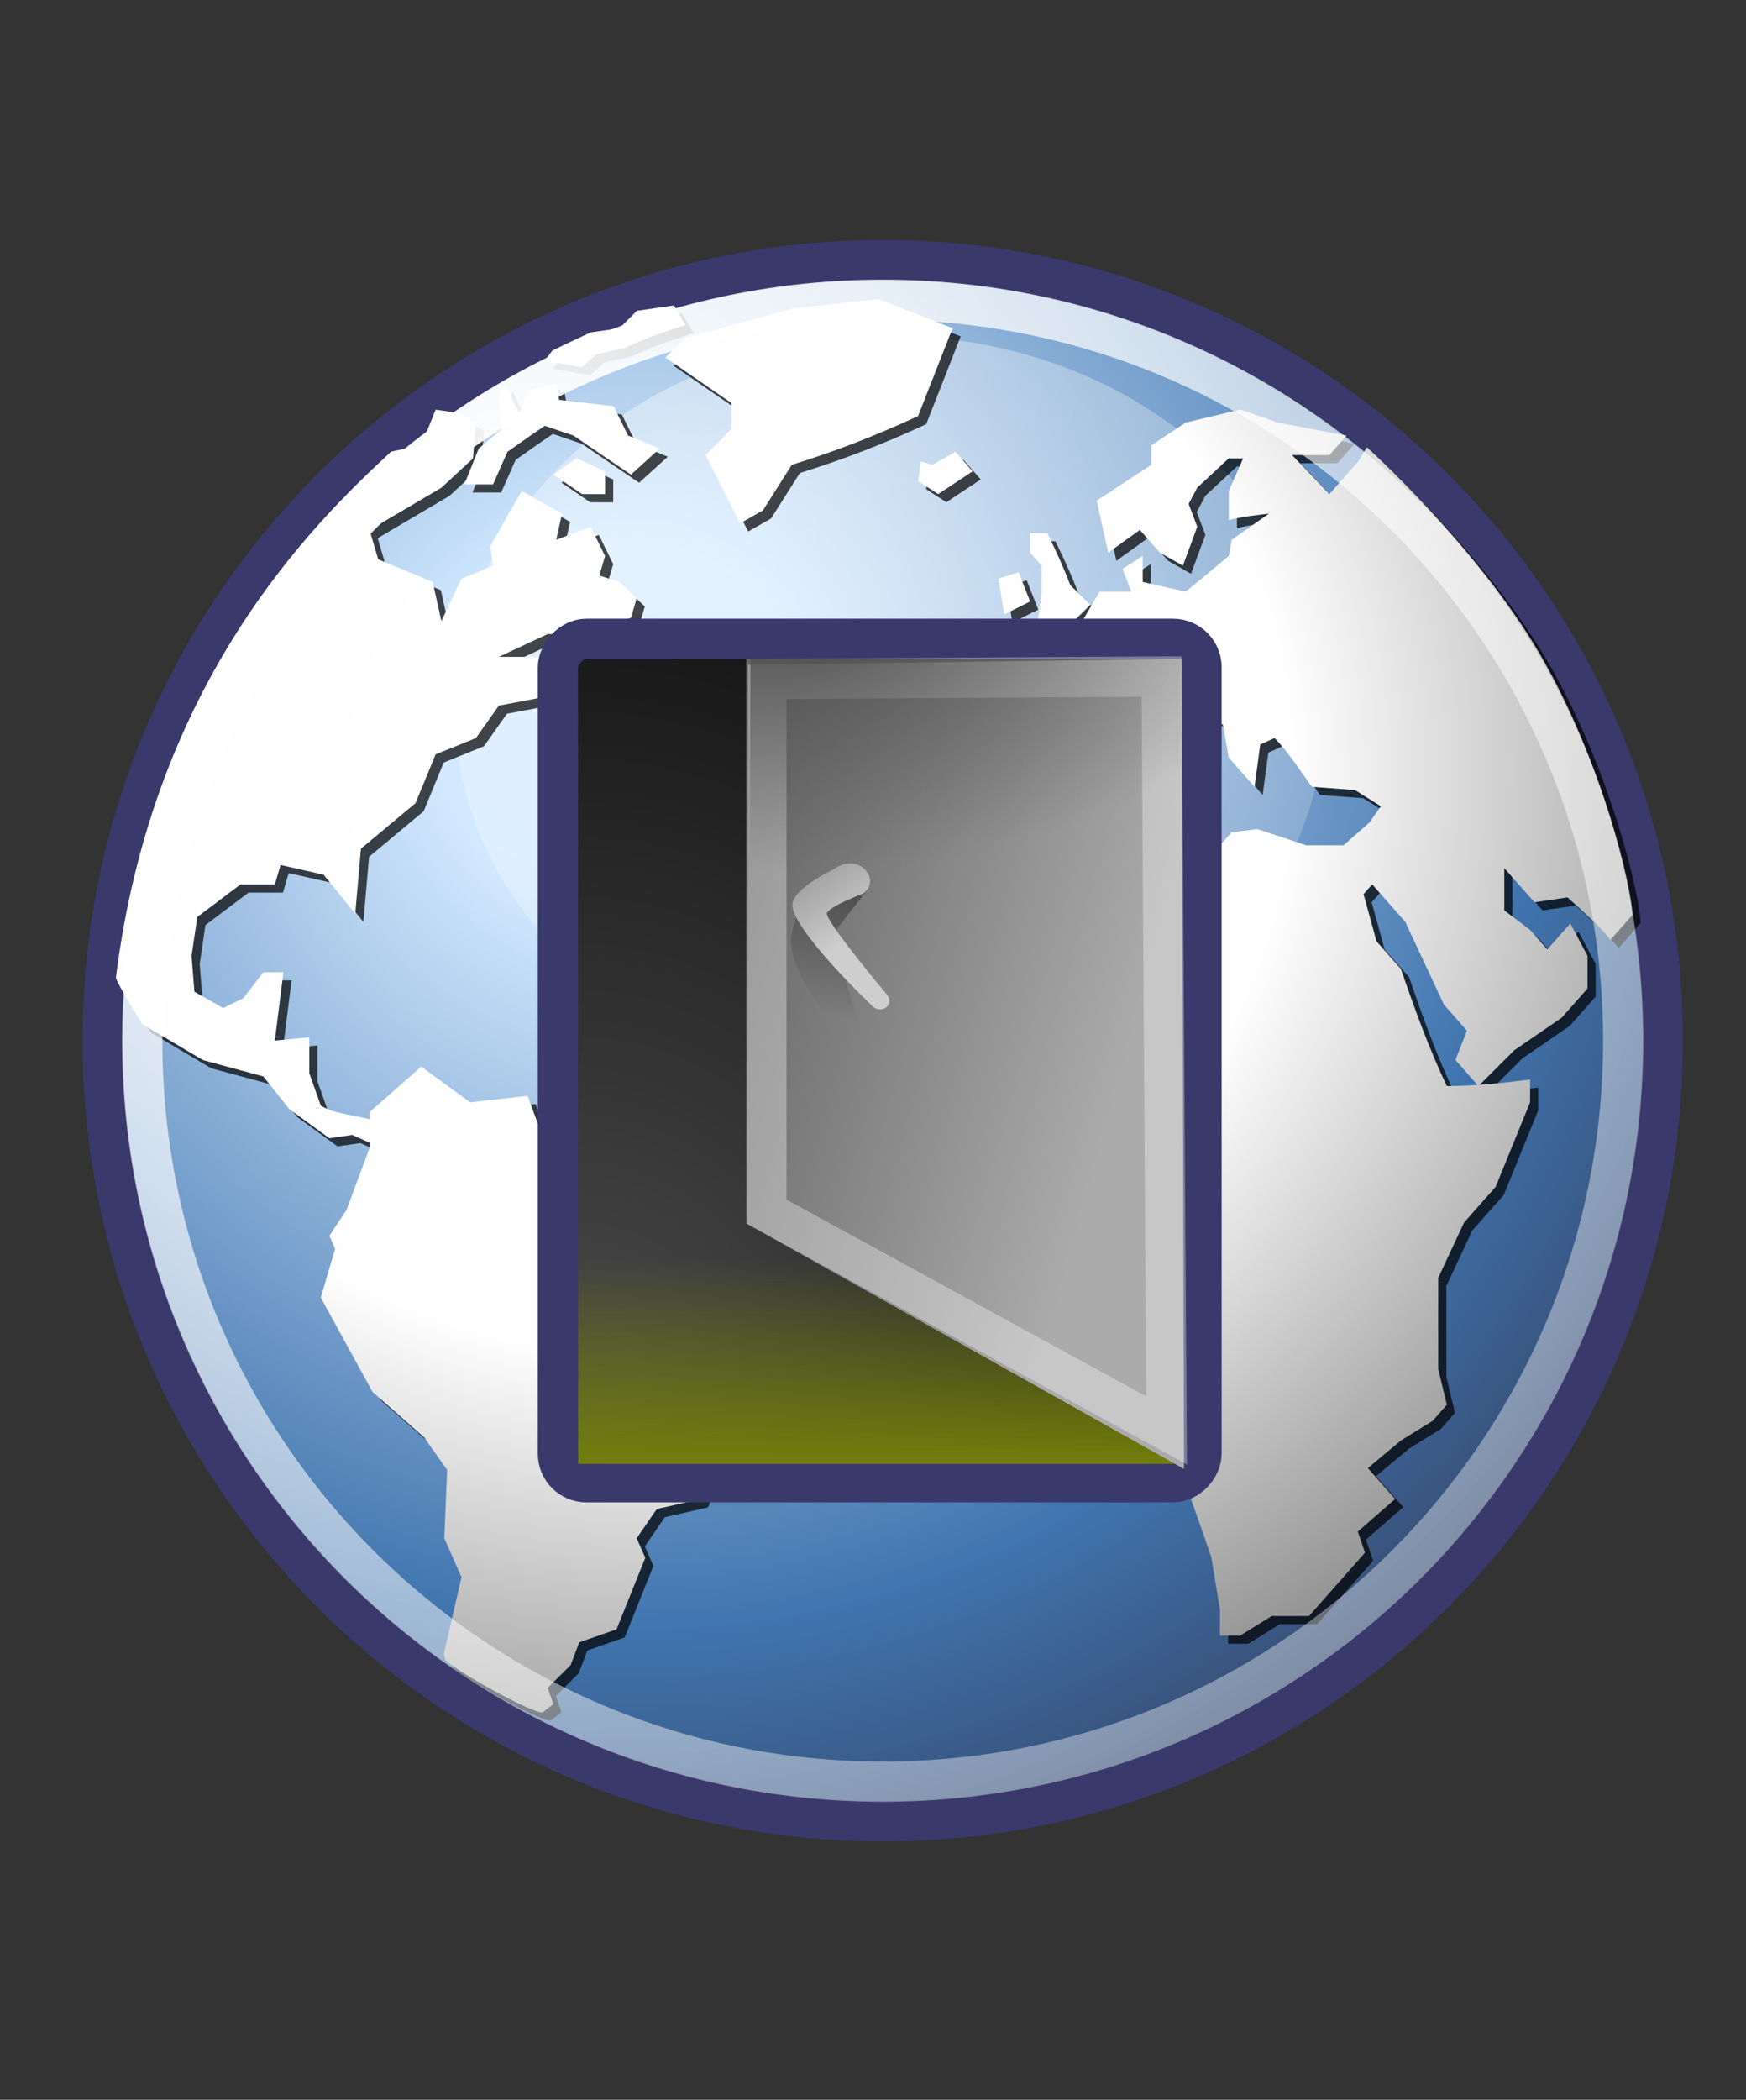 <?xml version="1.0" encoding="UTF-8" standalone="no"?>
<!-- Created with Inkscape (http://www.inkscape.org/) -->

<svg
   xmlns:dc="http://purl.org/dc/elements/1.1/"
   xmlns:cc="http://creativecommons.org/ns#"
   xmlns:rdf="http://www.w3.org/1999/02/22-rdf-syntax-ns#"
   xmlns:svg="http://www.w3.org/2000/svg"
   xmlns="http://www.w3.org/2000/svg"
   xmlns:xlink="http://www.w3.org/1999/xlink"
   xmlns:sodipodi="http://sodipodi.sourceforge.net/DTD/sodipodi-0.dtd"
   xmlns:inkscape="http://www.inkscape.org/namespaces/inkscape"
   width="238.471"
   height="286.608"
   id="svg12402"
   version="1.1"
   inkscape:version="0.48.4 r9939"
   sodipodi:docname="proxy_simbolo.svg">
  <rect width="100%" height="100%" fill="#333333" stroke="none"/>
  <defs
     id="defs12404">
    <radialGradient
       r="29.993"
       fy="15.716"
       fx="18.248"
       cy="15.716"
       cx="18.248"
       gradientTransform="scale(1,1)"
       gradientUnits="userSpaceOnUse"
       id="radialGradient21079-0"
       xlink:href="#linearGradient3962-4"
       inkscape:collect="always" />
    <linearGradient
       id="linearGradient3962-4">
      <stop
         style="stop-color:#d3e9ff;stop-opacity:1;"
         offset="0"
         id="stop3964-7" />
      <stop
         style="stop-color:#d3e9ff;stop-opacity:1;"
         offset="0.155"
         id="stop4134-68" />
      <stop
         style="stop-color:#4074ae;stop-opacity:1;"
         offset="0.75"
         id="stop4346-90" />
      <stop
         style="stop-color:#36486c;stop-opacity:1;"
         offset="1"
         id="stop3966-6" />
    </linearGradient>
    <radialGradient
       r="32.665"
       fy="10.476"
       fx="11.827"
       cy="10.476"
       cx="11.827"
       gradientTransform="scale(1.18,0.848)"
       gradientUnits="userSpaceOnUse"
       id="radialGradient21081-8"
       xlink:href="#linearGradient4350-7"
       inkscape:collect="always" />
    <linearGradient
       inkscape:collect="always"
       id="linearGradient4350-7">
      <stop
         style="stop-color:#ffffff;stop-opacity:1;"
         offset="0"
         id="stop4352-90" />
      <stop
         style="stop-color:#ffffff;stop-opacity:0;"
         offset="1"
         id="stop4354-3" />
    </linearGradient>
    <radialGradient
       r="40.693"
       fy="17.81"
       fx="18.934"
       cy="17.486"
       cx="18.634"
       gradientTransform="scale(1.037,0.964)"
       gradientUnits="userSpaceOnUse"
       id="radialGradient21163-3"
       xlink:href="#linearGradient4750-3"
       inkscape:collect="always" />
    <linearGradient
       id="linearGradient4750-3">
      <stop
         style="stop-color:#ffffff;stop-opacity:1;"
         offset="0"
         id="stop4752-7" />
      <stop
         style="stop-color:#fefefe;stop-opacity:1;"
         offset="0.379"
         id="stop4758-3" />
      <stop
         style="stop-color:#1d1d1d;stop-opacity:1;"
         offset="1"
         id="stop4754-2" />
    </linearGradient>
    <radialGradient
       r="40.693"
       fy="17.81"
       fx="18.934"
       cy="17.486"
       cx="18.634"
       gradientTransform="scale(1.037,0.964)"
       gradientUnits="userSpaceOnUse"
       id="radialGradient21087-6"
       xlink:href="#linearGradient4750-3"
       inkscape:collect="always" />
    <linearGradient
       id="linearGradient11856">
      <stop
         style="stop-color:#ffffff;stop-opacity:1;"
         offset="0"
         id="stop11858" />
      <stop
         style="stop-color:#fefefe;stop-opacity:1;"
         offset="0.379"
         id="stop11860" />
      <stop
         style="stop-color:#1d1d1d;stop-opacity:1;"
         offset="1"
         id="stop11862" />
    </linearGradient>
    <radialGradient
       r="40.693"
       fy="17.81"
       fx="18.934"
       cy="17.486"
       cx="18.634"
       gradientTransform="scale(1.037,0.964)"
       gradientUnits="userSpaceOnUse"
       id="radialGradient21085-5"
       xlink:href="#linearGradient4750-3"
       inkscape:collect="always" />
    <linearGradient
       id="linearGradient11865">
      <stop
         style="stop-color:#ffffff;stop-opacity:1;"
         offset="0"
         id="stop11867" />
      <stop
         style="stop-color:#fefefe;stop-opacity:1;"
         offset="0.379"
         id="stop11869" />
      <stop
         style="stop-color:#1d1d1d;stop-opacity:1;"
         offset="1"
         id="stop11871" />
    </linearGradient>
    <radialGradient
       r="40.693"
       fy="17.81"
       fx="18.934"
       cy="17.486"
       cx="18.634"
       gradientTransform="scale(1.037,0.964)"
       gradientUnits="userSpaceOnUse"
       id="radialGradient21083-2"
       xlink:href="#linearGradient4750-3"
       inkscape:collect="always" />
    <linearGradient
       id="linearGradient11874">
      <stop
         style="stop-color:#ffffff;stop-opacity:1;"
         offset="0"
         id="stop11876" />
      <stop
         style="stop-color:#fefefe;stop-opacity:1;"
         offset="0.379"
         id="stop11878" />
      <stop
         style="stop-color:#1d1d1d;stop-opacity:1;"
         offset="1"
         id="stop11880" />
    </linearGradient>
    <radialGradient
       r="40.693"
       fy="17.81"
       fx="18.934"
       cy="17.486"
       cx="18.634"
       gradientTransform="scale(1.037,0.964)"
       gradientUnits="userSpaceOnUse"
       id="radialGradient21093-6"
       xlink:href="#linearGradient4750-3"
       inkscape:collect="always" />
    <linearGradient
       id="linearGradient11883">
      <stop
         style="stop-color:#ffffff;stop-opacity:1;"
         offset="0"
         id="stop11885" />
      <stop
         style="stop-color:#fefefe;stop-opacity:1;"
         offset="0.379"
         id="stop11887" />
      <stop
         style="stop-color:#1d1d1d;stop-opacity:1;"
         offset="1"
         id="stop11889" />
    </linearGradient>
    <radialGradient
       r="40.693"
       fy="17.81"
       fx="18.934"
       cy="17.486"
       cx="18.634"
       gradientTransform="scale(1.037,0.964)"
       gradientUnits="userSpaceOnUse"
       id="radialGradient21091-5"
       xlink:href="#linearGradient4750-3"
       inkscape:collect="always" />
    <linearGradient
       id="linearGradient11892">
      <stop
         style="stop-color:#ffffff;stop-opacity:1;"
         offset="0"
         id="stop11894" />
      <stop
         style="stop-color:#fefefe;stop-opacity:1;"
         offset="0.379"
         id="stop11896" />
      <stop
         style="stop-color:#1d1d1d;stop-opacity:1;"
         offset="1"
         id="stop11898" />
    </linearGradient>
    <radialGradient
       r="40.693"
       fy="17.81"
       fx="18.934"
       cy="17.486"
       cx="18.634"
       gradientTransform="scale(1.037,0.964)"
       gradientUnits="userSpaceOnUse"
       id="radialGradient21089-8"
       xlink:href="#linearGradient4750-3"
       inkscape:collect="always" />
    <linearGradient
       id="linearGradient11901">
      <stop
         style="stop-color:#ffffff;stop-opacity:1;"
         offset="0"
         id="stop11903" />
      <stop
         style="stop-color:#fefefe;stop-opacity:1;"
         offset="0.379"
         id="stop11905" />
      <stop
         style="stop-color:#1d1d1d;stop-opacity:1;"
         offset="1"
         id="stop11907" />
    </linearGradient>
    <radialGradient
       r="40.693"
       fy="17.81"
       fx="18.934"
       cy="17.486"
       cx="18.634"
       gradientTransform="scale(1.037,0.964)"
       gradientUnits="userSpaceOnUse"
       id="radialGradient21099-7"
       xlink:href="#linearGradient4750-3"
       inkscape:collect="always" />
    <linearGradient
       id="linearGradient11910">
      <stop
         style="stop-color:#ffffff;stop-opacity:1;"
         offset="0"
         id="stop11912" />
      <stop
         style="stop-color:#fefefe;stop-opacity:1;"
         offset="0.379"
         id="stop11914" />
      <stop
         style="stop-color:#1d1d1d;stop-opacity:1;"
         offset="1"
         id="stop11916" />
    </linearGradient>
    <radialGradient
       r="40.693"
       fy="17.81"
       fx="18.934"
       cy="17.486"
       cx="18.634"
       gradientTransform="scale(1.037,0.964)"
       gradientUnits="userSpaceOnUse"
       id="radialGradient21097-9"
       xlink:href="#linearGradient4750-3"
       inkscape:collect="always" />
    <linearGradient
       id="linearGradient11919">
      <stop
         style="stop-color:#ffffff;stop-opacity:1;"
         offset="0"
         id="stop11921" />
      <stop
         style="stop-color:#fefefe;stop-opacity:1;"
         offset="0.379"
         id="stop11923" />
      <stop
         style="stop-color:#1d1d1d;stop-opacity:1;"
         offset="1"
         id="stop11925" />
    </linearGradient>
    <radialGradient
       r="40.693"
       fy="17.81"
       fx="18.934"
       cy="17.486"
       cx="18.634"
       gradientTransform="scale(1.037,0.964)"
       gradientUnits="userSpaceOnUse"
       id="radialGradient21095-6"
       xlink:href="#linearGradient4750-3"
       inkscape:collect="always" />
    <linearGradient
       id="linearGradient11928">
      <stop
         style="stop-color:#ffffff;stop-opacity:1;"
         offset="0"
         id="stop11930" />
      <stop
         style="stop-color:#fefefe;stop-opacity:1;"
         offset="0.379"
         id="stop11932" />
      <stop
         style="stop-color:#1d1d1d;stop-opacity:1;"
         offset="1"
         id="stop11934" />
    </linearGradient>
    <radialGradient
       r="40.693"
       fy="17.81"
       fx="18.934"
       cy="17.486"
       cx="18.634"
       gradientTransform="scale(1.037,0.964)"
       gradientUnits="userSpaceOnUse"
       id="radialGradient21105-0"
       xlink:href="#linearGradient4750-3"
       inkscape:collect="always" />
    <linearGradient
       id="linearGradient11937">
      <stop
         style="stop-color:#ffffff;stop-opacity:1;"
         offset="0"
         id="stop11939" />
      <stop
         style="stop-color:#fefefe;stop-opacity:1;"
         offset="0.379"
         id="stop11941" />
      <stop
         style="stop-color:#1d1d1d;stop-opacity:1;"
         offset="1"
         id="stop11943" />
    </linearGradient>
    <radialGradient
       r="40.693"
       fy="17.81"
       fx="18.934"
       cy="17.486"
       cx="18.634"
       gradientTransform="scale(1.037,0.964)"
       gradientUnits="userSpaceOnUse"
       id="radialGradient21103-4"
       xlink:href="#linearGradient4750-3"
       inkscape:collect="always" />
    <linearGradient
       id="linearGradient11946">
      <stop
         style="stop-color:#ffffff;stop-opacity:1;"
         offset="0"
         id="stop11948" />
      <stop
         style="stop-color:#fefefe;stop-opacity:1;"
         offset="0.379"
         id="stop11950" />
      <stop
         style="stop-color:#1d1d1d;stop-opacity:1;"
         offset="1"
         id="stop11952" />
    </linearGradient>
    <radialGradient
       r="40.693"
       fy="17.81"
       fx="18.934"
       cy="17.486"
       cx="18.634"
       gradientTransform="scale(1.037,0.964)"
       gradientUnits="userSpaceOnUse"
       id="radialGradient21101-1"
       xlink:href="#linearGradient4750-3"
       inkscape:collect="always" />
    <linearGradient
       id="linearGradient11955">
      <stop
         style="stop-color:#ffffff;stop-opacity:1;"
         offset="0"
         id="stop11957" />
      <stop
         style="stop-color:#fefefe;stop-opacity:1;"
         offset="0.379"
         id="stop11959" />
      <stop
         style="stop-color:#1d1d1d;stop-opacity:1;"
         offset="1"
         id="stop11961" />
    </linearGradient>
    <radialGradient
       r="40.693"
       fy="17.81"
       fx="18.934"
       cy="17.486"
       cx="18.634"
       gradientTransform="scale(1.037,0.964)"
       gradientUnits="userSpaceOnUse"
       id="radialGradient21111-0"
       xlink:href="#linearGradient4750-3"
       inkscape:collect="always" />
    <linearGradient
       id="linearGradient11964">
      <stop
         style="stop-color:#ffffff;stop-opacity:1;"
         offset="0"
         id="stop11966" />
      <stop
         style="stop-color:#fefefe;stop-opacity:1;"
         offset="0.379"
         id="stop11968" />
      <stop
         style="stop-color:#1d1d1d;stop-opacity:1;"
         offset="1"
         id="stop11970" />
    </linearGradient>
    <radialGradient
       r="40.693"
       fy="17.81"
       fx="18.934"
       cy="17.486"
       cx="18.634"
       gradientTransform="scale(1.037,0.964)"
       gradientUnits="userSpaceOnUse"
       id="radialGradient21109-4"
       xlink:href="#linearGradient4750-3"
       inkscape:collect="always" />
    <linearGradient
       id="linearGradient11973">
      <stop
         style="stop-color:#ffffff;stop-opacity:1;"
         offset="0"
         id="stop11975" />
      <stop
         style="stop-color:#fefefe;stop-opacity:1;"
         offset="0.379"
         id="stop11977" />
      <stop
         style="stop-color:#1d1d1d;stop-opacity:1;"
         offset="1"
         id="stop11979" />
    </linearGradient>
    <radialGradient
       r="40.693"
       fy="17.81"
       fx="18.934"
       cy="17.486"
       cx="18.634"
       gradientTransform="scale(1.037,0.964)"
       gradientUnits="userSpaceOnUse"
       id="radialGradient21107-8"
       xlink:href="#linearGradient4750-3"
       inkscape:collect="always" />
    <linearGradient
       id="linearGradient11982">
      <stop
         style="stop-color:#ffffff;stop-opacity:1;"
         offset="0"
         id="stop11984" />
      <stop
         style="stop-color:#fefefe;stop-opacity:1;"
         offset="0.379"
         id="stop11986" />
      <stop
         style="stop-color:#1d1d1d;stop-opacity:1;"
         offset="1"
         id="stop11988" />
    </linearGradient>
    <radialGradient
       r="40.693"
       fy="17.81"
       fx="18.934"
       cy="17.486"
       cx="18.634"
       gradientTransform="scale(1.037,0.964)"
       gradientUnits="userSpaceOnUse"
       id="radialGradient21117-7"
       xlink:href="#linearGradient4750-3"
       inkscape:collect="always" />
    <linearGradient
       id="linearGradient11991">
      <stop
         style="stop-color:#ffffff;stop-opacity:1;"
         offset="0"
         id="stop11993" />
      <stop
         style="stop-color:#fefefe;stop-opacity:1;"
         offset="0.379"
         id="stop11995" />
      <stop
         style="stop-color:#1d1d1d;stop-opacity:1;"
         offset="1"
         id="stop11997" />
    </linearGradient>
    <radialGradient
       r="40.693"
       fy="17.81"
       fx="18.934"
       cy="17.486"
       cx="18.634"
       gradientTransform="scale(1.037,0.964)"
       gradientUnits="userSpaceOnUse"
       id="radialGradient21115-0"
       xlink:href="#linearGradient4750-3"
       inkscape:collect="always" />
    <linearGradient
       id="linearGradient12000">
      <stop
         style="stop-color:#ffffff;stop-opacity:1;"
         offset="0"
         id="stop12002" />
      <stop
         style="stop-color:#fefefe;stop-opacity:1;"
         offset="0.379"
         id="stop12004" />
      <stop
         style="stop-color:#1d1d1d;stop-opacity:1;"
         offset="1"
         id="stop12006" />
    </linearGradient>
    <radialGradient
       r="40.693"
       fy="17.81"
       fx="18.934"
       cy="17.486"
       cx="18.634"
       gradientTransform="scale(1.037,0.964)"
       gradientUnits="userSpaceOnUse"
       id="radialGradient21113-8"
       xlink:href="#linearGradient4750-3"
       inkscape:collect="always" />
    <linearGradient
       id="linearGradient12009">
      <stop
         style="stop-color:#ffffff;stop-opacity:1;"
         offset="0"
         id="stop12011" />
      <stop
         style="stop-color:#fefefe;stop-opacity:1;"
         offset="0.379"
         id="stop12013" />
      <stop
         style="stop-color:#1d1d1d;stop-opacity:1;"
         offset="1"
         id="stop12015" />
    </linearGradient>
    <radialGradient
       r="40.693"
       fy="17.81"
       fx="18.934"
       cy="17.486"
       cx="18.634"
       gradientTransform="scale(1.037,0.964)"
       gradientUnits="userSpaceOnUse"
       id="radialGradient21123-6"
       xlink:href="#linearGradient4750-3"
       inkscape:collect="always" />
    <linearGradient
       id="linearGradient12018">
      <stop
         style="stop-color:#ffffff;stop-opacity:1;"
         offset="0"
         id="stop12020" />
      <stop
         style="stop-color:#fefefe;stop-opacity:1;"
         offset="0.379"
         id="stop12022" />
      <stop
         style="stop-color:#1d1d1d;stop-opacity:1;"
         offset="1"
         id="stop12024" />
    </linearGradient>
    <radialGradient
       r="40.693"
       fy="17.81"
       fx="18.934"
       cy="17.486"
       cx="18.634"
       gradientTransform="scale(1.037,0.964)"
       gradientUnits="userSpaceOnUse"
       id="radialGradient21121-2"
       xlink:href="#linearGradient4750-3"
       inkscape:collect="always" />
    <linearGradient
       id="linearGradient12027">
      <stop
         style="stop-color:#ffffff;stop-opacity:1;"
         offset="0"
         id="stop12029" />
      <stop
         style="stop-color:#fefefe;stop-opacity:1;"
         offset="0.379"
         id="stop12031" />
      <stop
         style="stop-color:#1d1d1d;stop-opacity:1;"
         offset="1"
         id="stop12033" />
    </linearGradient>
    <radialGradient
       r="40.693"
       fy="17.81"
       fx="18.934"
       cy="17.486"
       cx="18.634"
       gradientTransform="scale(1.037,0.964)"
       gradientUnits="userSpaceOnUse"
       id="radialGradient21119-4"
       xlink:href="#linearGradient4750-3"
       inkscape:collect="always" />
    <linearGradient
       id="linearGradient12036">
      <stop
         style="stop-color:#ffffff;stop-opacity:1;"
         offset="0"
         id="stop12038" />
      <stop
         style="stop-color:#fefefe;stop-opacity:1;"
         offset="0.379"
         id="stop12040" />
      <stop
         style="stop-color:#1d1d1d;stop-opacity:1;"
         offset="1"
         id="stop12042" />
    </linearGradient>
    <radialGradient
       r="40.693"
       fy="17.81"
       fx="18.934"
       cy="17.486"
       cx="18.634"
       gradientTransform="scale(1.037,0.964)"
       gradientUnits="userSpaceOnUse"
       id="radialGradient21129-7"
       xlink:href="#linearGradient4750-3"
       inkscape:collect="always" />
    <linearGradient
       id="linearGradient12045">
      <stop
         style="stop-color:#ffffff;stop-opacity:1;"
         offset="0"
         id="stop12047" />
      <stop
         style="stop-color:#fefefe;stop-opacity:1;"
         offset="0.379"
         id="stop12049" />
      <stop
         style="stop-color:#1d1d1d;stop-opacity:1;"
         offset="1"
         id="stop12051" />
    </linearGradient>
    <radialGradient
       r="40.693"
       fy="17.81"
       fx="18.934"
       cy="17.486"
       cx="18.634"
       gradientTransform="scale(1.037,0.964)"
       gradientUnits="userSpaceOnUse"
       id="radialGradient21127-9"
       xlink:href="#linearGradient4750-3"
       inkscape:collect="always" />
    <linearGradient
       id="linearGradient12054">
      <stop
         style="stop-color:#ffffff;stop-opacity:1;"
         offset="0"
         id="stop12056" />
      <stop
         style="stop-color:#fefefe;stop-opacity:1;"
         offset="0.379"
         id="stop12058" />
      <stop
         style="stop-color:#1d1d1d;stop-opacity:1;"
         offset="1"
         id="stop12060" />
    </linearGradient>
    <radialGradient
       r="40.693"
       fy="17.81"
       fx="18.934"
       cy="17.486"
       cx="18.634"
       gradientTransform="scale(1.037,0.964)"
       gradientUnits="userSpaceOnUse"
       id="radialGradient21125-3"
       xlink:href="#linearGradient4750-3"
       inkscape:collect="always" />
    <linearGradient
       id="linearGradient12063">
      <stop
         style="stop-color:#ffffff;stop-opacity:1;"
         offset="0"
         id="stop12065" />
      <stop
         style="stop-color:#fefefe;stop-opacity:1;"
         offset="0.379"
         id="stop12067" />
      <stop
         style="stop-color:#1d1d1d;stop-opacity:1;"
         offset="1"
         id="stop12069" />
    </linearGradient>
    <radialGradient
       r="40.693"
       fy="17.81"
       fx="18.934"
       cy="17.486"
       cx="18.634"
       gradientTransform="scale(1.037,0.964)"
       gradientUnits="userSpaceOnUse"
       id="radialGradient21139-9"
       xlink:href="#linearGradient4750-3"
       inkscape:collect="always" />
    <linearGradient
       id="linearGradient12072">
      <stop
         style="stop-color:#ffffff;stop-opacity:1;"
         offset="0"
         id="stop12074" />
      <stop
         style="stop-color:#fefefe;stop-opacity:1;"
         offset="0.379"
         id="stop12076" />
      <stop
         style="stop-color:#1d1d1d;stop-opacity:1;"
         offset="1"
         id="stop12078" />
    </linearGradient>
    <radialGradient
       r="40.693"
       fy="17.81"
       fx="18.934"
       cy="17.486"
       cx="18.634"
       gradientTransform="scale(1.037,0.964)"
       gradientUnits="userSpaceOnUse"
       id="radialGradient21133-2"
       xlink:href="#linearGradient4750-3"
       inkscape:collect="always" />
    <linearGradient
       id="linearGradient12081">
      <stop
         style="stop-color:#ffffff;stop-opacity:1;"
         offset="0"
         id="stop12083" />
      <stop
         style="stop-color:#fefefe;stop-opacity:1;"
         offset="0.379"
         id="stop12085" />
      <stop
         style="stop-color:#1d1d1d;stop-opacity:1;"
         offset="1"
         id="stop12087" />
    </linearGradient>
    <radialGradient
       r="40.693"
       fy="17.81"
       fx="18.934"
       cy="17.486"
       cx="18.634"
       gradientTransform="scale(1.037,0.964)"
       gradientUnits="userSpaceOnUse"
       id="radialGradient21131-8"
       xlink:href="#linearGradient4750-3"
       inkscape:collect="always" />
    <linearGradient
       id="linearGradient12090">
      <stop
         style="stop-color:#ffffff;stop-opacity:1;"
         offset="0"
         id="stop12092" />
      <stop
         style="stop-color:#fefefe;stop-opacity:1;"
         offset="0.379"
         id="stop12094" />
      <stop
         style="stop-color:#1d1d1d;stop-opacity:1;"
         offset="1"
         id="stop12096" />
    </linearGradient>
    <radialGradient
       r="40.693"
       fy="17.81"
       fx="18.934"
       cy="17.486"
       cx="18.634"
       gradientTransform="scale(1.037,0.964)"
       gradientUnits="userSpaceOnUse"
       id="radialGradient21137-3"
       xlink:href="#linearGradient4750-3"
       inkscape:collect="always" />
    <linearGradient
       id="linearGradient12099">
      <stop
         style="stop-color:#ffffff;stop-opacity:1;"
         offset="0"
         id="stop12101" />
      <stop
         style="stop-color:#fefefe;stop-opacity:1;"
         offset="0.379"
         id="stop12103" />
      <stop
         style="stop-color:#1d1d1d;stop-opacity:1;"
         offset="1"
         id="stop12105" />
    </linearGradient>
    <radialGradient
       r="40.693"
       fy="17.81"
       fx="18.934"
       cy="17.486"
       cx="18.634"
       gradientTransform="scale(1.037,0.964)"
       gradientUnits="userSpaceOnUse"
       id="radialGradient21135-0"
       xlink:href="#linearGradient4750-3"
       inkscape:collect="always" />
    <linearGradient
       id="linearGradient12108">
      <stop
         style="stop-color:#ffffff;stop-opacity:1;"
         offset="0"
         id="stop12110" />
      <stop
         style="stop-color:#fefefe;stop-opacity:1;"
         offset="0.379"
         id="stop12112" />
      <stop
         style="stop-color:#1d1d1d;stop-opacity:1;"
         offset="1"
         id="stop12114" />
    </linearGradient>
    <radialGradient
       r="40.693"
       fy="17.81"
       fx="18.934"
       cy="17.486"
       cx="18.634"
       gradientTransform="scale(1.037,0.964)"
       gradientUnits="userSpaceOnUse"
       id="radialGradient21149-1"
       xlink:href="#linearGradient4750-3"
       inkscape:collect="always" />
    <linearGradient
       id="linearGradient12117">
      <stop
         style="stop-color:#ffffff;stop-opacity:1;"
         offset="0"
         id="stop12119" />
      <stop
         style="stop-color:#fefefe;stop-opacity:1;"
         offset="0.379"
         id="stop12121" />
      <stop
         style="stop-color:#1d1d1d;stop-opacity:1;"
         offset="1"
         id="stop12123" />
    </linearGradient>
    <radialGradient
       r="40.693"
       fy="17.81"
       fx="18.934"
       cy="17.486"
       cx="18.634"
       gradientTransform="scale(1.037,0.964)"
       gradientUnits="userSpaceOnUse"
       id="radialGradient21143-7"
       xlink:href="#linearGradient4750-3"
       inkscape:collect="always" />
    <linearGradient
       id="linearGradient12126">
      <stop
         style="stop-color:#ffffff;stop-opacity:1;"
         offset="0"
         id="stop12128" />
      <stop
         style="stop-color:#fefefe;stop-opacity:1;"
         offset="0.379"
         id="stop12130" />
      <stop
         style="stop-color:#1d1d1d;stop-opacity:1;"
         offset="1"
         id="stop12132" />
    </linearGradient>
    <radialGradient
       r="40.693"
       fy="17.81"
       fx="18.934"
       cy="17.486"
       cx="18.634"
       gradientTransform="scale(1.037,0.964)"
       gradientUnits="userSpaceOnUse"
       id="radialGradient21141-8"
       xlink:href="#linearGradient4750-3"
       inkscape:collect="always" />
    <linearGradient
       id="linearGradient12135">
      <stop
         style="stop-color:#ffffff;stop-opacity:1;"
         offset="0"
         id="stop12137" />
      <stop
         style="stop-color:#fefefe;stop-opacity:1;"
         offset="0.379"
         id="stop12139" />
      <stop
         style="stop-color:#1d1d1d;stop-opacity:1;"
         offset="1"
         id="stop12141" />
    </linearGradient>
    <radialGradient
       r="40.693"
       fy="17.81"
       fx="18.934"
       cy="17.486"
       cx="18.634"
       gradientTransform="scale(1.037,0.964)"
       gradientUnits="userSpaceOnUse"
       id="radialGradient21147-9"
       xlink:href="#linearGradient4750-3"
       inkscape:collect="always" />
    <linearGradient
       id="linearGradient12144">
      <stop
         style="stop-color:#ffffff;stop-opacity:1;"
         offset="0"
         id="stop12146" />
      <stop
         style="stop-color:#fefefe;stop-opacity:1;"
         offset="0.379"
         id="stop12148" />
      <stop
         style="stop-color:#1d1d1d;stop-opacity:1;"
         offset="1"
         id="stop12150" />
    </linearGradient>
    <radialGradient
       r="40.693"
       fy="17.81"
       fx="18.934"
       cy="17.486"
       cx="18.634"
       gradientTransform="scale(1.037,0.964)"
       gradientUnits="userSpaceOnUse"
       id="radialGradient21145-1"
       xlink:href="#linearGradient4750-3"
       inkscape:collect="always" />
    <linearGradient
       id="linearGradient12153">
      <stop
         style="stop-color:#ffffff;stop-opacity:1;"
         offset="0"
         id="stop12155" />
      <stop
         style="stop-color:#fefefe;stop-opacity:1;"
         offset="0.379"
         id="stop12157" />
      <stop
         style="stop-color:#1d1d1d;stop-opacity:1;"
         offset="1"
         id="stop12159" />
    </linearGradient>
    <radialGradient
       r="40.693"
       fy="17.81"
       fx="18.934"
       cy="17.486"
       cx="18.634"
       gradientTransform="scale(1.037,0.964)"
       gradientUnits="userSpaceOnUse"
       id="radialGradient21155-5"
       xlink:href="#linearGradient4750-3"
       inkscape:collect="always" />
    <linearGradient
       id="linearGradient12162">
      <stop
         style="stop-color:#ffffff;stop-opacity:1;"
         offset="0"
         id="stop12164" />
      <stop
         style="stop-color:#fefefe;stop-opacity:1;"
         offset="0.379"
         id="stop12166" />
      <stop
         style="stop-color:#1d1d1d;stop-opacity:1;"
         offset="1"
         id="stop12168" />
    </linearGradient>
    <radialGradient
       r="40.693"
       fy="17.81"
       fx="18.934"
       cy="17.486"
       cx="18.634"
       gradientTransform="scale(1.037,0.964)"
       gradientUnits="userSpaceOnUse"
       id="radialGradient21153-2"
       xlink:href="#linearGradient4750-3"
       inkscape:collect="always" />
    <linearGradient
       id="linearGradient12171">
      <stop
         style="stop-color:#ffffff;stop-opacity:1;"
         offset="0"
         id="stop12173" />
      <stop
         style="stop-color:#fefefe;stop-opacity:1;"
         offset="0.379"
         id="stop12175" />
      <stop
         style="stop-color:#1d1d1d;stop-opacity:1;"
         offset="1"
         id="stop12177" />
    </linearGradient>
    <radialGradient
       r="40.693"
       fy="17.81"
       fx="18.934"
       cy="17.486"
       cx="18.634"
       gradientTransform="scale(1.037,0.964)"
       gradientUnits="userSpaceOnUse"
       id="radialGradient21151-5"
       xlink:href="#linearGradient4750-3"
       inkscape:collect="always" />
    <linearGradient
       id="linearGradient12180">
      <stop
         style="stop-color:#ffffff;stop-opacity:1;"
         offset="0"
         id="stop12182" />
      <stop
         style="stop-color:#fefefe;stop-opacity:1;"
         offset="0.379"
         id="stop12184" />
      <stop
         style="stop-color:#1d1d1d;stop-opacity:1;"
         offset="1"
         id="stop12186" />
    </linearGradient>
    <radialGradient
       r="40.693"
       fy="17.81"
       fx="18.934"
       cy="17.486"
       cx="18.634"
       gradientTransform="scale(1.037,0.964)"
       gradientUnits="userSpaceOnUse"
       id="radialGradient21161-7"
       xlink:href="#linearGradient4750-3"
       inkscape:collect="always" />
    <linearGradient
       id="linearGradient12189">
      <stop
         style="stop-color:#ffffff;stop-opacity:1;"
         offset="0"
         id="stop12191" />
      <stop
         style="stop-color:#fefefe;stop-opacity:1;"
         offset="0.379"
         id="stop12193" />
      <stop
         style="stop-color:#1d1d1d;stop-opacity:1;"
         offset="1"
         id="stop12195" />
    </linearGradient>
    <radialGradient
       r="40.693"
       fy="17.81"
       fx="18.934"
       cy="17.486"
       cx="18.634"
       gradientTransform="scale(1.037,0.964)"
       gradientUnits="userSpaceOnUse"
       id="radialGradient21159-4"
       xlink:href="#linearGradient4750-3"
       inkscape:collect="always" />
    <linearGradient
       id="linearGradient12198">
      <stop
         style="stop-color:#ffffff;stop-opacity:1;"
         offset="0"
         id="stop12200" />
      <stop
         style="stop-color:#fefefe;stop-opacity:1;"
         offset="0.379"
         id="stop12202" />
      <stop
         style="stop-color:#1d1d1d;stop-opacity:1;"
         offset="1"
         id="stop12204" />
    </linearGradient>
    <radialGradient
       r="40.693"
       fy="17.81"
       fx="18.934"
       cy="17.486"
       cx="18.634"
       gradientTransform="scale(1.037,0.964)"
       gradientUnits="userSpaceOnUse"
       id="radialGradient21157-9"
       xlink:href="#linearGradient4750-3"
       inkscape:collect="always" />
    <linearGradient
       id="linearGradient12207">
      <stop
         style="stop-color:#ffffff;stop-opacity:1;"
         offset="0"
         id="stop12209" />
      <stop
         style="stop-color:#fefefe;stop-opacity:1;"
         offset="0.379"
         id="stop12211" />
      <stop
         style="stop-color:#1d1d1d;stop-opacity:1;"
         offset="1"
         id="stop12213" />
    </linearGradient>
    <radialGradient
       r="43.527"
       fy="12.142"
       fx="15.601"
       cy="12.142"
       cx="15.601"
       gradientTransform="scale(1,1)"
       gradientUnits="userSpaceOnUse"
       id="radialGradient21165-9"
       xlink:href="#linearGradient4126-45"
       inkscape:collect="always" />
    <linearGradient
       id="linearGradient4126-45">
      <stop
         style="stop-color:#ffffff;stop-opacity:1;"
         offset="0"
         id="stop4128-9" />
      <stop
         style="stop-color:#ffffff;stop-opacity:0.165;"
         offset="1"
         id="stop4130-3" />
    </linearGradient>
    <radialGradient
       r="16.322"
       fy="40.545"
       fx="93.78"
       cy="40.545"
       cx="93.78"
       gradientTransform="matrix(1.009,0,0,1.319,-111.52,-18.767)"
       gradientUnits="userSpaceOnUse"
       id="radialGradient21167-5"
       xlink:href="#linearGradient9830-7"
       inkscape:collect="always" />
    <linearGradient
       id="linearGradient9830-7">
      <stop
         id="stop9832-0"
         offset="0"
         style="stop-color:#505050;stop-opacity:1;" />
      <stop
         id="stop9834-8"
         offset="1"
         style="stop-color:#181818;stop-opacity:1;" />
    </linearGradient>
    <linearGradient
       y2="28.113"
       x2="30.936"
       y1="43.757"
       x1="30.936"
       gradientTransform="matrix(0.496,0,0,0.326,-39.193,19.715)"
       gradientUnits="userSpaceOnUse"
       id="linearGradient21169-1"
       xlink:href="#linearGradient9842-9"
       inkscape:collect="always" />
    <linearGradient
       id="linearGradient9842-9"
       inkscape:collect="always">
      <stop
         id="stop9844-9"
         offset="0"
         style="stop-color:#727e0a;stop-opacity:1;" />
      <stop
         id="stop9846-7"
         offset="1"
         style="stop-color:#727e0a;stop-opacity:0;" />
    </linearGradient>
    <linearGradient
       y2="27.759"
       x2="18.031"
       y1="19.804"
       x1="46.846"
       gradientTransform="matrix(-0.495,0,0,0.491,39.023,12.499)"
       gradientUnits="userSpaceOnUse"
       id="linearGradient21171-8"
       xlink:href="#linearGradient9854-25"
       inkscape:collect="always" />
    <linearGradient
       id="linearGradient9854-25">
      <stop
         id="stop9856-34"
         offset="0"
         style="stop-color:#4e4e4e;stop-opacity:1;" />
      <stop
         id="stop9858-9"
         offset="1"
         style="stop-color:#ababab;stop-opacity:1;" />
    </linearGradient>
    <radialGradient
       r="9.723"
       fy="7.14"
       fx="27.884"
       cy="7.14"
       cx="27.884"
       gradientTransform="matrix(-1.259,0,0,0.667,57.401,8.045)"
       gradientUnits="userSpaceOnUse"
       id="radialGradient21173-0"
       xlink:href="#linearGradient9868-2"
       inkscape:collect="always" />
    <linearGradient
       id="linearGradient9868-2">
      <stop
         style="stop-color:#4e4e4e;stop-opacity:1;"
         offset="0"
         id="stop9870-0" />
      <stop
         style="stop-color:#616161;stop-opacity:0;"
         offset="1"
         id="stop9872-1" />
    </linearGradient>
    <linearGradient
       y2="24.765"
       x2="34.007"
       y1="19.108"
       x1="31.853"
       gradientTransform="matrix(-0.458,0,0,0.458,38.285,11.28)"
       gradientUnits="userSpaceOnUse"
       id="linearGradient21175-9"
       xlink:href="#linearGradient9880-6"
       inkscape:collect="always" />
    <linearGradient
       id="linearGradient9880-6"
       inkscape:collect="always">
      <stop
         id="stop9882-2"
         offset="0"
         style="stop-color:#525252;stop-opacity:1;" />
      <stop
         id="stop9884-1"
         offset="1"
         style="stop-color:#525252;stop-opacity:0;" />
    </linearGradient>
    <linearGradient
       y2="18.064"
       x2="33.711"
       y1="21.511"
       x1="31.079"
       gradientTransform="matrix(-0.458,0,0,0.458,37.773,11.28)"
       gradientUnits="userSpaceOnUse"
       id="linearGradient21177-2"
       xlink:href="#linearGradient9896-0"
       inkscape:collect="always" />
    <linearGradient
       id="linearGradient9896-0">
      <stop
         id="stop9898-7"
         offset="0"
         style="stop-color:#cecece;stop-opacity:1;" />
      <stop
         id="stop9900-3"
         offset="1"
         style="stop-color:#9e9e9e;stop-opacity:1;" />
    </linearGradient>
    <radialGradient
       inkscape:collect="always"
       xlink:href="#linearGradient3962-4"
       id="radialGradient13377"
       gradientUnits="userSpaceOnUse"
       gradientTransform="scale(1,1)"
       cx="18.248"
       cy="15.716"
       fx="18.248"
       fy="15.716"
       r="29.993" />
    <radialGradient
       inkscape:collect="always"
       xlink:href="#linearGradient4350-7"
       id="radialGradient13379"
       gradientUnits="userSpaceOnUse"
       gradientTransform="scale(1.18,0.848)"
       cx="11.827"
       cy="10.476"
       fx="11.827"
       fy="10.476"
       r="32.665" />
    <radialGradient
       inkscape:collect="always"
       xlink:href="#linearGradient4750-3"
       id="radialGradient13381"
       gradientUnits="userSpaceOnUse"
       gradientTransform="scale(1.037,0.964)"
       cx="18.634"
       cy="17.486"
       fx="18.934"
       fy="17.81"
       r="40.693" />
    <radialGradient
       inkscape:collect="always"
       xlink:href="#linearGradient4750-3"
       id="radialGradient13383"
       gradientUnits="userSpaceOnUse"
       gradientTransform="scale(1.037,0.964)"
       cx="18.634"
       cy="17.486"
       fx="18.934"
       fy="17.81"
       r="40.693" />
    <radialGradient
       inkscape:collect="always"
       xlink:href="#linearGradient4750-3"
       id="radialGradient13385"
       gradientUnits="userSpaceOnUse"
       gradientTransform="scale(1.037,0.964)"
       cx="18.634"
       cy="17.486"
       fx="18.934"
       fy="17.81"
       r="40.693" />
    <radialGradient
       inkscape:collect="always"
       xlink:href="#linearGradient4750-3"
       id="radialGradient13387"
       gradientUnits="userSpaceOnUse"
       gradientTransform="scale(1.037,0.964)"
       cx="18.634"
       cy="17.486"
       fx="18.934"
       fy="17.81"
       r="40.693" />
    <radialGradient
       inkscape:collect="always"
       xlink:href="#linearGradient4750-3"
       id="radialGradient13389"
       gradientUnits="userSpaceOnUse"
       gradientTransform="scale(1.037,0.964)"
       cx="18.634"
       cy="17.486"
       fx="18.934"
       fy="17.81"
       r="40.693" />
    <radialGradient
       inkscape:collect="always"
       xlink:href="#linearGradient4750-3"
       id="radialGradient13391"
       gradientUnits="userSpaceOnUse"
       gradientTransform="scale(1.037,0.964)"
       cx="18.634"
       cy="17.486"
       fx="18.934"
       fy="17.81"
       r="40.693" />
    <radialGradient
       inkscape:collect="always"
       xlink:href="#linearGradient4750-3"
       id="radialGradient13393"
       gradientUnits="userSpaceOnUse"
       gradientTransform="scale(1.037,0.964)"
       cx="18.634"
       cy="17.486"
       fx="18.934"
       fy="17.81"
       r="40.693" />
    <radialGradient
       inkscape:collect="always"
       xlink:href="#linearGradient4750-3"
       id="radialGradient13395"
       gradientUnits="userSpaceOnUse"
       gradientTransform="scale(1.037,0.964)"
       cx="18.634"
       cy="17.486"
       fx="18.934"
       fy="17.81"
       r="40.693" />
    <radialGradient
       inkscape:collect="always"
       xlink:href="#linearGradient4750-3"
       id="radialGradient13397"
       gradientUnits="userSpaceOnUse"
       gradientTransform="scale(1.037,0.964)"
       cx="18.634"
       cy="17.486"
       fx="18.934"
       fy="17.81"
       r="40.693" />
    <radialGradient
       inkscape:collect="always"
       xlink:href="#linearGradient4750-3"
       id="radialGradient13399"
       gradientUnits="userSpaceOnUse"
       gradientTransform="scale(1.037,0.964)"
       cx="18.634"
       cy="17.486"
       fx="18.934"
       fy="17.81"
       r="40.693" />
    <radialGradient
       inkscape:collect="always"
       xlink:href="#linearGradient4750-3"
       id="radialGradient13401"
       gradientUnits="userSpaceOnUse"
       gradientTransform="scale(1.037,0.964)"
       cx="18.634"
       cy="17.486"
       fx="18.934"
       fy="17.81"
       r="40.693" />
    <radialGradient
       inkscape:collect="always"
       xlink:href="#linearGradient4750-3"
       id="radialGradient13403"
       gradientUnits="userSpaceOnUse"
       gradientTransform="scale(1.037,0.964)"
       cx="18.634"
       cy="17.486"
       fx="18.934"
       fy="17.81"
       r="40.693" />
    <radialGradient
       inkscape:collect="always"
       xlink:href="#linearGradient4750-3"
       id="radialGradient13405"
       gradientUnits="userSpaceOnUse"
       gradientTransform="scale(1.037,0.964)"
       cx="18.634"
       cy="17.486"
       fx="18.934"
       fy="17.81"
       r="40.693" />
    <radialGradient
       inkscape:collect="always"
       xlink:href="#linearGradient4750-3"
       id="radialGradient13407"
       gradientUnits="userSpaceOnUse"
       gradientTransform="scale(1.037,0.964)"
       cx="18.634"
       cy="17.486"
       fx="18.934"
       fy="17.81"
       r="40.693" />
    <radialGradient
       inkscape:collect="always"
       xlink:href="#linearGradient4750-3"
       id="radialGradient13409"
       gradientUnits="userSpaceOnUse"
       gradientTransform="scale(1.037,0.964)"
       cx="18.634"
       cy="17.486"
       fx="18.934"
       fy="17.81"
       r="40.693" />
    <radialGradient
       inkscape:collect="always"
       xlink:href="#linearGradient4750-3"
       id="radialGradient13411"
       gradientUnits="userSpaceOnUse"
       gradientTransform="scale(1.037,0.964)"
       cx="18.634"
       cy="17.486"
       fx="18.934"
       fy="17.81"
       r="40.693" />
    <radialGradient
       inkscape:collect="always"
       xlink:href="#linearGradient4750-3"
       id="radialGradient13413"
       gradientUnits="userSpaceOnUse"
       gradientTransform="scale(1.037,0.964)"
       cx="18.634"
       cy="17.486"
       fx="18.934"
       fy="17.81"
       r="40.693" />
    <radialGradient
       inkscape:collect="always"
       xlink:href="#linearGradient4750-3"
       id="radialGradient13415"
       gradientUnits="userSpaceOnUse"
       gradientTransform="scale(1.037,0.964)"
       cx="18.634"
       cy="17.486"
       fx="18.934"
       fy="17.81"
       r="40.693" />
    <radialGradient
       inkscape:collect="always"
       xlink:href="#linearGradient4750-3"
       id="radialGradient13417"
       gradientUnits="userSpaceOnUse"
       gradientTransform="scale(1.037,0.964)"
       cx="18.634"
       cy="17.486"
       fx="18.934"
       fy="17.81"
       r="40.693" />
    <radialGradient
       inkscape:collect="always"
       xlink:href="#linearGradient4750-3"
       id="radialGradient13419"
       gradientUnits="userSpaceOnUse"
       gradientTransform="scale(1.037,0.964)"
       cx="18.634"
       cy="17.486"
       fx="18.934"
       fy="17.81"
       r="40.693" />
    <radialGradient
       inkscape:collect="always"
       xlink:href="#linearGradient4750-3"
       id="radialGradient13421"
       gradientUnits="userSpaceOnUse"
       gradientTransform="scale(1.037,0.964)"
       cx="18.634"
       cy="17.486"
       fx="18.934"
       fy="17.81"
       r="40.693" />
    <radialGradient
       inkscape:collect="always"
       xlink:href="#linearGradient4750-3"
       id="radialGradient13423"
       gradientUnits="userSpaceOnUse"
       gradientTransform="scale(1.037,0.964)"
       cx="18.634"
       cy="17.486"
       fx="18.934"
       fy="17.81"
       r="40.693" />
    <radialGradient
       inkscape:collect="always"
       xlink:href="#linearGradient4750-3"
       id="radialGradient13425"
       gradientUnits="userSpaceOnUse"
       gradientTransform="scale(1.037,0.964)"
       cx="18.634"
       cy="17.486"
       fx="18.934"
       fy="17.81"
       r="40.693" />
    <radialGradient
       inkscape:collect="always"
       xlink:href="#linearGradient4750-3"
       id="radialGradient13427"
       gradientUnits="userSpaceOnUse"
       gradientTransform="scale(1.037,0.964)"
       cx="18.634"
       cy="17.486"
       fx="18.934"
       fy="17.81"
       r="40.693" />
    <radialGradient
       inkscape:collect="always"
       xlink:href="#linearGradient4750-3"
       id="radialGradient13429"
       gradientUnits="userSpaceOnUse"
       gradientTransform="scale(1.037,0.964)"
       cx="18.634"
       cy="17.486"
       fx="18.934"
       fy="17.81"
       r="40.693" />
    <radialGradient
       inkscape:collect="always"
       xlink:href="#linearGradient4750-3"
       id="radialGradient13431"
       gradientUnits="userSpaceOnUse"
       gradientTransform="scale(1.037,0.964)"
       cx="18.634"
       cy="17.486"
       fx="18.934"
       fy="17.81"
       r="40.693" />
    <radialGradient
       inkscape:collect="always"
       xlink:href="#linearGradient4750-3"
       id="radialGradient13433"
       gradientUnits="userSpaceOnUse"
       gradientTransform="scale(1.037,0.964)"
       cx="18.634"
       cy="17.486"
       fx="18.934"
       fy="17.81"
       r="40.693" />
    <radialGradient
       inkscape:collect="always"
       xlink:href="#linearGradient4750-3"
       id="radialGradient13435"
       gradientUnits="userSpaceOnUse"
       gradientTransform="scale(1.037,0.964)"
       cx="18.634"
       cy="17.486"
       fx="18.934"
       fy="17.81"
       r="40.693" />
    <radialGradient
       inkscape:collect="always"
       xlink:href="#linearGradient4750-3"
       id="radialGradient13437"
       gradientUnits="userSpaceOnUse"
       gradientTransform="scale(1.037,0.964)"
       cx="18.634"
       cy="17.486"
       fx="18.934"
       fy="17.81"
       r="40.693" />
    <radialGradient
       inkscape:collect="always"
       xlink:href="#linearGradient4750-3"
       id="radialGradient13439"
       gradientUnits="userSpaceOnUse"
       gradientTransform="scale(1.037,0.964)"
       cx="18.634"
       cy="17.486"
       fx="18.934"
       fy="17.81"
       r="40.693" />
    <radialGradient
       inkscape:collect="always"
       xlink:href="#linearGradient4750-3"
       id="radialGradient13441"
       gradientUnits="userSpaceOnUse"
       gradientTransform="scale(1.037,0.964)"
       cx="18.634"
       cy="17.486"
       fx="18.934"
       fy="17.81"
       r="40.693" />
    <radialGradient
       inkscape:collect="always"
       xlink:href="#linearGradient4750-3"
       id="radialGradient13443"
       gradientUnits="userSpaceOnUse"
       gradientTransform="scale(1.037,0.964)"
       cx="18.634"
       cy="17.486"
       fx="18.934"
       fy="17.81"
       r="40.693" />
    <radialGradient
       inkscape:collect="always"
       xlink:href="#linearGradient4750-3"
       id="radialGradient13445"
       gradientUnits="userSpaceOnUse"
       gradientTransform="scale(1.037,0.964)"
       cx="18.634"
       cy="17.486"
       fx="18.934"
       fy="17.81"
       r="40.693" />
    <radialGradient
       inkscape:collect="always"
       xlink:href="#linearGradient4750-3"
       id="radialGradient13447"
       gradientUnits="userSpaceOnUse"
       gradientTransform="scale(1.037,0.964)"
       cx="18.634"
       cy="17.486"
       fx="18.934"
       fy="17.81"
       r="40.693" />
    <radialGradient
       inkscape:collect="always"
       xlink:href="#linearGradient4750-3"
       id="radialGradient13449"
       gradientUnits="userSpaceOnUse"
       gradientTransform="scale(1.037,0.964)"
       cx="18.634"
       cy="17.486"
       fx="18.934"
       fy="17.81"
       r="40.693" />
    <radialGradient
       inkscape:collect="always"
       xlink:href="#linearGradient4750-3"
       id="radialGradient13451"
       gradientUnits="userSpaceOnUse"
       gradientTransform="scale(1.037,0.964)"
       cx="18.634"
       cy="17.486"
       fx="18.934"
       fy="17.81"
       r="40.693" />
    <radialGradient
       inkscape:collect="always"
       xlink:href="#linearGradient4750-3"
       id="radialGradient13453"
       gradientUnits="userSpaceOnUse"
       gradientTransform="scale(1.037,0.964)"
       cx="18.634"
       cy="17.486"
       fx="18.934"
       fy="17.81"
       r="40.693" />
    <radialGradient
       inkscape:collect="always"
       xlink:href="#linearGradient4750-3"
       id="radialGradient13455"
       gradientUnits="userSpaceOnUse"
       gradientTransform="scale(1.037,0.964)"
       cx="18.634"
       cy="17.486"
       fx="18.934"
       fy="17.81"
       r="40.693" />
    <radialGradient
       inkscape:collect="always"
       xlink:href="#linearGradient4750-3"
       id="radialGradient13457"
       gradientUnits="userSpaceOnUse"
       gradientTransform="scale(1.037,0.964)"
       cx="18.634"
       cy="17.486"
       fx="18.934"
       fy="17.81"
       r="40.693" />
    <radialGradient
       inkscape:collect="always"
       xlink:href="#linearGradient4750-3"
       id="radialGradient13459"
       gradientUnits="userSpaceOnUse"
       gradientTransform="scale(1.037,0.964)"
       cx="18.634"
       cy="17.486"
       fx="18.934"
       fy="17.81"
       r="40.693" />
    <radialGradient
       inkscape:collect="always"
       xlink:href="#linearGradient4750-3"
       id="radialGradient13461"
       gradientUnits="userSpaceOnUse"
       gradientTransform="scale(1.037,0.964)"
       cx="18.634"
       cy="17.486"
       fx="18.934"
       fy="17.81"
       r="40.693" />
    <radialGradient
       inkscape:collect="always"
       xlink:href="#linearGradient4126-45"
       id="radialGradient13463"
       gradientUnits="userSpaceOnUse"
       gradientTransform="scale(1,1)"
       cx="15.601"
       cy="12.142"
       fx="15.601"
       fy="12.142"
       r="43.527" />
    <radialGradient
       inkscape:collect="always"
       xlink:href="#linearGradient9830-7"
       id="radialGradient13465"
       gradientUnits="userSpaceOnUse"
       gradientTransform="matrix(1.009,0,0,1.319,-111.52,-18.767)"
       cx="93.78"
       cy="40.545"
       fx="93.78"
       fy="40.545"
       r="16.322" />
    <linearGradient
       inkscape:collect="always"
       xlink:href="#linearGradient9842-9"
       id="linearGradient13467"
       gradientUnits="userSpaceOnUse"
       gradientTransform="matrix(0.496,0,0,0.326,-39.193,19.715)"
       x1="30.936"
       y1="43.757"
       x2="30.936"
       y2="28.113" />
    <linearGradient
       inkscape:collect="always"
       xlink:href="#linearGradient9854-25"
       id="linearGradient13469"
       gradientUnits="userSpaceOnUse"
       gradientTransform="matrix(-0.495,0,0,0.491,39.023,12.499)"
       x1="46.846"
       y1="19.804"
       x2="18.031"
       y2="27.759" />
    <radialGradient
       inkscape:collect="always"
       xlink:href="#linearGradient9868-2"
       id="radialGradient13471"
       gradientUnits="userSpaceOnUse"
       gradientTransform="matrix(-1.259,0,0,0.667,57.401,8.045)"
       cx="27.884"
       cy="7.14"
       fx="27.884"
       fy="7.14"
       r="9.723" />
    <linearGradient
       inkscape:collect="always"
       xlink:href="#linearGradient9880-6"
       id="linearGradient13473"
       gradientUnits="userSpaceOnUse"
       gradientTransform="matrix(-0.458,0,0,0.458,38.285,11.28)"
       x1="31.853"
       y1="19.108"
       x2="34.007"
       y2="24.765" />
    <linearGradient
       inkscape:collect="always"
       xlink:href="#linearGradient9896-0"
       id="linearGradient13475"
       gradientUnits="userSpaceOnUse"
       gradientTransform="matrix(-0.458,0,0,0.458,37.773,11.28)"
       x1="31.079"
       y1="21.511"
       x2="33.711"
       y2="18.064" />
  </defs>
  <sodipodi:namedview
     id="base"
     pagecolor="#ffffff"
     bordercolor="#666666"
     borderopacity="1.0"
     inkscape:pageopacity="0.0"
     inkscape:pageshadow="2"
     inkscape:zoom="0.98994949"
     inkscape:cx="165.38481"
     inkscape:cy="134.37918"
     inkscape:document-units="px"
     inkscape:current-layer="g15240-0"
     showgrid="false"
     fit-margin-top="0"
     fit-margin-left="0"
     fit-margin-right="0"
     fit-margin-bottom="0"
     inkscape:window-width="1600"
     inkscape:window-height="838"
     inkscape:window-x="-8"
     inkscape:window-y="-8"
     inkscape:window-maximized="1" />
  <g
     inkscape:label="Layer 1"
     inkscape:groupmode="layer"
     id="layer1"
     transform="translate(-418.479,-403.344)">
    <g
       transform="matrix(1.12,0,0,1.12,-679.641,1908.531)"
       id="g15240-0">
      <g
         inkscape:label="Layer 1"
         id="layer1-7-8"
         transform="matrix(4.906,0,0,4.906,967.573,-1332.31)">
        <g
           id="g13281-7">
          <path
             inkscape:connector-curvature="0"
             style="fill:url(#radialGradient13377);fill-opacity:1;fill-rule:nonzero;stroke:#39396c;stroke-miterlimit:4;stroke-opacity:1"
             d="m 43.96,23.485 c 0,10.71 -8.682,19.392 -19.39,19.392 -10.709,0 -19.391,-8.682 -19.391,-19.392 0,-10.709 8.682,-19.39 19.391,-19.39 10.708,0 19.39,8.681 19.39,19.39 l 0,0 z"
             id="path3214-4" />
          <path
             sodipodi:type="arc"
             style="opacity:0.422;fill:url(#radialGradient13379);fill-opacity:1;stroke:none"
             id="path4348-1"
             sodipodi:cx="17.778685"
             sodipodi:cy="15.271057"
             sodipodi:rx="12.929953"
             sodipodi:ry="9.2934036"
             d="m 30.709,15.271 c 0,5.133 -5.789,9.293 -12.93,9.293 -7.141,0 -12.93,-4.161 -12.93,-9.293 0,-5.133 5.789,-9.293 12.93,-9.293 7.141,0 12.93,4.161 12.93,9.293 z"
             transform="matrix(0.836,0,0,1,9.887,0)" />
          <g
             id="g4136-9"
             style="fill:#000000;fill-opacity:0.713;fill-rule:nonzero;stroke:none"
             transform="matrix(0.982,0,0,0.982,0.121,0.233)">
            <g
               id="g4138-0">
              <g
                 id="g4142-9">
                <path
                   inkscape:connector-curvature="0"
                   d="m 44.071,20.714 c 0,0.263 0,0 0,0 l -0.545,0.617 c -0.334,-0.394 -0.709,-0.725 -1.09,-1.07 l -0.836,0.123 -0.764,-0.863 0,1.068 0.654,0.495 0.435,0.493 0.582,-0.658 c 0.146,0.274 0.291,0.549 0.436,0.823 l 0,0.822 -0.655,0.74 -1.199,0.823 -0.908,0.906 -0.582,-0.66 0.291,-0.74 -0.581,-0.658 -0.981,-2.098 -0.836,-0.945 -0.219,0.246 0.328,1.193 0.617,0.699 c 0.352,1.018 0.701,1.99 1.164,2.963 0.718,0 1.395,-0.076 2.107,-0.166 l 0,0.576 -0.872,2.139 -0.8,0.904 -0.654,1.4 c 0,0.768 0,1.535 0,2.303 l 0.219,0.906 -0.363,0.41 -0.801,0.494 -0.836,0.699 0.691,0.781 -0.945,0.824 0.182,0.533 -1.418,1.605 -0.944,0 -0.8,0.494 -0.51,0 0,-0.658 -0.217,-1.318 c -0.281,-0.826 -0.574,-1.647 -0.872,-2.467 0,-0.606 0.036,-1.205 0.072,-1.81 l 0.364,-0.822 -0.51,-0.988 0.037,-1.357 -0.691,-0.781 0.346,-1.131 -0.562,-0.638 -0.982,0 -0.327,-0.37 -0.981,0.618 -0.399,-0.454 -0.909,0.782 c -0.617,-0.7 -1.235,-1.399 -1.853,-2.098 l -0.727,-1.728 0.654,-0.986 -0.363,-0.411 0.799,-1.894 c 0.656,-0.816 1.342,-1.6 2.035,-2.386 l 1.236,-0.329 1.381,-0.164 0.945,0.247 1.345,1.356 0.473,-0.534 0.653,-0.082 1.236,0.411 0.945,0 0.654,-0.576 0.291,-0.411 -0.655,-0.411 -1.091,-0.082 c -0.303,-0.42 -0.584,-0.861 -0.943,-1.234 l -0.364,0.164 -0.145,1.07 -0.654,-0.74 -0.144,-0.824 -0.727,-0.574 -0.292,0 0.728,0.822 -0.291,0.74 -0.581,0.164 0.363,-0.74 -0.655,-0.328 -0.58,-0.658 -1.092,0.246 -0.144,0.328 -0.654,0.412 -0.363,0.905 -0.908,0.452 -0.4,-0.452 -0.435,0 0,-1.481 0.945,-0.494 0.727,0 -0.146,-0.575 -0.58,-0.576 0.981,-0.206 0.545,-0.616 0.435,-0.741 0.801,0 -0.219,-0.575 0.51,-0.329 0,0.658 1.09,0.246 1.09,-0.904 0.073,-0.412 0.944,-0.658 c -0.342,0.043 -0.684,0.074 -1.018,0.165 l 0,-0.741 0.363,-0.823 -0.363,0 -0.798,0.74 -0.219,0.412 0.219,0.577 -0.364,0.986 -0.581,-0.329 -0.508,-0.575 -0.801,0.575 -0.291,-1.316 1.381,-0.905 0,-0.494 0.873,-0.576 1.381,-0.33 0.945,0.33 1.744,0.329 -0.435,0.493 -0.945,0 0.945,0.987 0.727,-0.822 0.221,-0.362 c 0,0 2.787,2.498 4.38,5.231 1.593,2.733 2.341,5.955 2.341,6.609 z"
                   id="path4144-8" />
              </g>
            </g>
            <g
               id="g4146-8">
              <g
                 id="g4150-58">
                <path
                   inkscape:connector-curvature="0"
                   d="m 26.07,9.236 -0.073,0.493 0.51,0.329 0.871,-0.576 -0.435,-0.494 -0.582,0.33 -0.29,-0.083"
                   id="path4152-4" />
              </g>
            </g>
            <g
               id="g4154-3">
              <g
                 id="g4158-7">
                <path
                   inkscape:connector-curvature="0"
                   d="m 26.87,5.863 -1.891,-0.741 -2.18,0.247 -2.69,0.74 -0.509,0.494 1.672,1.151 0,0.658 -0.654,0.658 0.873,1.729 0.58,-0.33 0.729,-1.151 c 1.123,-0.347 2.13,-0.741 3.197,-1.234 l 0.873,-2.221"
                   id="path4160-1" />
              </g>
            </g>
            <g
               id="g4162-3">
              <g
                 id="g4166-8">
                <path
                   inkscape:connector-curvature="0"
                   d="m 28.833,12.775 -0.291,-0.741 -0.51,0.165 0.146,0.904 0.654,-0.328"
                   id="path4168-0" />
              </g>
            </g>
            <g
               id="g4170-9">
              <g
                 id="g4174-7">
                <path
                   inkscape:connector-curvature="0"
                   d="m 29.123,12.609 -0.145,0.988 0.8,-0.165 0.581,-0.575 -0.509,-0.494 C 29.679,11.908 29.482,11.483 29.268,11.046 l -0.435,0 0,0.493 0.29,0.329 0,0.74"
                   id="path4176-9" />
              </g>
            </g>
            <g
               id="g4178-9">
              <g
                 id="g4182-3">
                <path
                   inkscape:connector-curvature="0"
                   d="m 18.365,28.242 -0.582,-1.152 -1.09,-0.247 -0.582,-1.562 -1.454,0.164 -1.235,-0.904 -1.309,1.151 0,0.182 c -0.396,-0.114 -0.883,-0.13 -1.235,-0.347 l -0.291,-0.822 0,-0.905 -0.872,0.082 c 0.073,-0.576 0.145,-1.151 0.218,-1.728 l -0.509,0 -0.508,0.658 -0.509,0.246 -0.727,-0.41 -0.073,-0.905 0.145,-0.987 1.091,-0.822 0.872,0 0.145,-0.494 1.09,0.246 0.8,0.988 0.145,-1.647 1.381,-1.151 0.509,-1.234 1.018,-0.411 0.582,-0.822 1.308,-0.248 0.655,-0.986 c -0.654,0 -1.309,0 -1.963,0 l 1.236,-0.576 0.872,0 1.236,-0.412 0.145,-0.492 -0.436,-0.412 -0.509,-0.165 0.145,-0.493 -0.363,-0.74 -0.873,0.328 0.145,-0.658 -1.018,-0.576 -0.799,1.398 0.072,0.494 -0.799,0.33 -0.509,1.069 -0.218,-0.987 -1.381,-0.576 -0.218,-0.74 1.817,-1.07 0.8,-0.74 0.073,-0.905 -0.436,-0.247 -0.582,-0.083 -0.363,0.905 c 0,0 -0.608,0.119 -0.764,0.158 -1.996,1.839 -6.029,5.81 -6.966,13.306 0.037,0.174 0.679,1.182 0.679,1.182 l 1.526,0.904 1.526,0.412 0.655,0.823 1.017,0.74 0.582,-0.082 0.436,0.196 0,0.133 -0.581,1.563 -0.436,0.658 0.145,0.33 -0.363,1.232 1.309,2.387 1.308,1.152 0.582,0.822 -0.073,1.728 0.436,0.986 -0.436,1.893 c 0,0 -0.034,-0.012 0.021,0.178 0.056,0.19 2.329,1.451 2.474,1.344 0.144,-0.109 0.267,-0.205 0.267,-0.205 l -0.145,-0.41 0.581,-0.576 0.218,-0.576 0.945,-0.33 0.727,-1.81 -0.218,-0.492 0.508,-0.74 1.091,-0.248 0.582,-1.316 -0.145,-1.645 0.872,-1.234 0.145,-1.234 C 20.733,29.461 19.549,28.851 18.365,28.242"
                   id="path4184-2" />
              </g>
            </g>
            <g
               id="g4186-4">
              <g
                 id="g4190-3">
                <path
                   inkscape:connector-curvature="0"
                   d="m 16.766,9.565 0.727,0.494 0.582,0 0,-0.576 -0.727,-0.329 -0.582,0.411"
                   id="path4192-71" />
              </g>
            </g>
            <g
               id="g4194-2">
              <g
                 id="g4198-2">
                <path
                   inkscape:connector-curvature="0"
                   d="m 14.876,8.907 -0.364,0.905 0.727,0 0.364,-0.823 C 15.917,8.768 16.229,8.544 16.548,8.331 l 0.727,0.247 c 0.484,0.329 0.969,0.658 1.454,0.987 L 19.456,8.907 18.656,8.578 18.292,7.837 16.911,7.673 16.838,7.261 16.184,7.426 15.894,8.002 15.53,7.261 l -0.145,0.329 0.073,0.823 -0.582,0.494"
                   id="path4200-02" />
              </g>
            </g>
            <g
               id="g4202-1">
              <g
                 style="opacity:0.75"
                 id="g4204-7">
                <path
                   inkscape:connector-curvature="0"
                   id="path4206-5"
                   d="" />
              </g>
              <g
                 id="g4208-1">
                <path
                   inkscape:connector-curvature="0"
                   id="path4210-7"
                   d="" />
              </g>
            </g>
            <g
               id="g4212-4">
              <g
                 style="opacity:0.75"
                 id="g4214-1">
                <path
                   inkscape:connector-curvature="0"
                   id="path4216-7"
                   d="" />
              </g>
              <g
                 id="g4218-1">
                <path
                   inkscape:connector-curvature="0"
                   id="path4220-11"
                   d="" />
              </g>
            </g>
            <g
               id="g4222-7">
              <g
                 id="g4226-0">
                <path
                   inkscape:connector-curvature="0"
                   d="M 17.492,6.85 17.856,6.521 18.583,6.356 c 0.498,-0.242 0.998,-0.405 1.526,-0.576 l -0.29,-0.494 -0.939,0.135 -0.443,0.442 -0.731,0.106 -0.65,0.305 -0.316,0.153 -0.193,0.258 0.944,0.164"
                   id="path4228-4" />
              </g>
            </g>
            <g
               id="g4230-08">
              <g
                 id="g4234-5">
                <path
                   inkscape:connector-curvature="0"
                   d="m 18.729,14.666 0.436,-0.658 -0.655,-0.493 0.218,1.151"
                   id="path4236-1" />
              </g>
            </g>
          </g>
          <g
             id="g3216-6"
             style="color:#000000;fill:url(#radialGradient13461);fill-opacity:1;fill-rule:nonzero;stroke:none;stroke-width:1.018;marker:none;visibility:visible;display:inline;overflow:visible"
             transform="matrix(0.982,0,0,0.982,-0.081,0.031)">
            <g
               id="g3218-6"
               style="color:#000000;fill:url(#radialGradient13385);marker:none;visibility:visible;display:inline;overflow:visible">
              <g
                 id="g3222-21"
                 style="color:#000000;fill:url(#radialGradient13383);marker:none;visibility:visible;display:inline;overflow:visible">
                <path
                   inkscape:connector-curvature="0"
                   d="m 44.071,20.714 c 0,0.263 0,0 0,0 l -0.545,0.617 c -0.334,-0.394 -0.709,-0.725 -1.09,-1.07 l -0.836,0.123 -0.764,-0.863 0,1.068 0.654,0.495 0.435,0.493 0.582,-0.658 c 0.146,0.274 0.291,0.549 0.436,0.823 l 0,0.822 -0.655,0.74 -1.199,0.823 -0.908,0.906 -0.582,-0.66 0.291,-0.74 -0.581,-0.658 -0.981,-2.098 -0.836,-0.945 -0.219,0.246 0.328,1.193 0.617,0.699 c 0.352,1.018 0.701,1.99 1.164,2.963 0.718,0 1.395,-0.076 2.107,-0.166 l 0,0.576 -0.872,2.139 -0.8,0.904 -0.654,1.4 c 0,0.768 0,1.535 0,2.303 l 0.219,0.906 -0.363,0.41 -0.801,0.494 -0.836,0.699 0.691,0.781 -0.945,0.824 0.182,0.533 -1.418,1.605 -0.944,0 -0.8,0.494 -0.51,0 0,-0.658 -0.217,-1.318 c -0.281,-0.826 -0.574,-1.647 -0.872,-2.467 0,-0.606 0.036,-1.205 0.072,-1.81 l 0.364,-0.822 -0.51,-0.988 0.037,-1.357 -0.691,-0.781 0.346,-1.131 -0.562,-0.638 -0.982,0 -0.327,-0.37 -0.981,0.618 -0.399,-0.454 -0.909,0.782 c -0.617,-0.7 -1.235,-1.399 -1.853,-2.098 l -0.727,-1.728 0.654,-0.986 -0.363,-0.411 0.799,-1.894 c 0.656,-0.816 1.342,-1.6 2.035,-2.386 l 1.236,-0.329 1.381,-0.164 0.945,0.247 1.345,1.356 0.473,-0.534 0.653,-0.082 1.236,0.411 0.945,0 0.654,-0.576 0.291,-0.411 -0.655,-0.411 -1.091,-0.082 c -0.303,-0.42 -0.584,-0.861 -0.943,-1.234 l -0.364,0.164 -0.145,1.07 -0.654,-0.74 -0.144,-0.824 -0.727,-0.574 -0.292,0 0.728,0.822 -0.291,0.74 -0.581,0.164 0.363,-0.74 -0.655,-0.328 -0.58,-0.658 -1.092,0.246 -0.144,0.328 -0.654,0.412 -0.363,0.905 -0.908,0.452 -0.4,-0.452 -0.435,0 0,-1.481 0.945,-0.494 0.727,0 -0.146,-0.575 -0.58,-0.576 0.981,-0.206 0.545,-0.616 0.435,-0.741 0.801,0 -0.219,-0.575 0.51,-0.329 0,0.658 1.09,0.246 1.09,-0.904 0.073,-0.412 0.944,-0.658 c -0.342,0.043 -0.684,0.074 -1.018,0.165 l 0,-0.741 0.363,-0.823 -0.363,0 -0.798,0.74 -0.219,0.412 0.219,0.577 -0.364,0.986 -0.581,-0.329 -0.508,-0.575 -0.801,0.575 -0.291,-1.316 1.381,-0.905 0,-0.494 0.873,-0.576 1.381,-0.33 0.945,0.33 1.744,0.329 -0.435,0.493 -0.945,0 0.945,0.987 0.727,-0.822 0.221,-0.362 c 0,0 2.787,2.498 4.38,5.231 1.593,2.733 2.341,5.955 2.341,6.609 z"
                   id="path3224-96"
                   style="color:#000000;fill:url(#radialGradient13381);marker:none;visibility:visible;display:inline;overflow:visible" />
              </g>
            </g>
            <g
               id="g3226-4"
               style="color:#000000;fill:url(#radialGradient13391);marker:none;visibility:visible;display:inline;overflow:visible">
              <g
                 id="g3230-80"
                 style="color:#000000;fill:url(#radialGradient13389);marker:none;visibility:visible;display:inline;overflow:visible">
                <path
                   inkscape:connector-curvature="0"
                   d="m 26.07,9.236 -0.073,0.493 0.51,0.329 0.871,-0.576 -0.435,-0.494 -0.582,0.33 -0.29,-0.083"
                   id="path3232-8"
                   style="color:#000000;fill:url(#radialGradient13387);marker:none;visibility:visible;display:inline;overflow:visible" />
              </g>
            </g>
            <g
               id="g3234-1"
               style="color:#000000;fill:url(#radialGradient13397);marker:none;visibility:visible;display:inline;overflow:visible">
              <g
                 id="g3238-0"
                 style="color:#000000;fill:url(#radialGradient13395);marker:none;visibility:visible;display:inline;overflow:visible">
                <path
                   inkscape:connector-curvature="0"
                   d="m 26.87,5.863 -1.891,-0.741 -2.18,0.247 -2.69,0.74 -0.509,0.494 1.672,1.151 0,0.658 -0.654,0.658 0.873,1.729 0.58,-0.33 0.729,-1.151 c 1.123,-0.347 2.13,-0.741 3.197,-1.234 l 0.873,-2.221"
                   id="path3240-2"
                   style="color:#000000;fill:url(#radialGradient13393);marker:none;visibility:visible;display:inline;overflow:visible" />
              </g>
            </g>
            <g
               id="g3242-2"
               style="color:#000000;fill:url(#radialGradient13403);marker:none;visibility:visible;display:inline;overflow:visible">
              <g
                 id="g3246-97"
                 style="color:#000000;fill:url(#radialGradient13401);marker:none;visibility:visible;display:inline;overflow:visible">
                <path
                   inkscape:connector-curvature="0"
                   d="m 28.833,12.775 -0.291,-0.741 -0.51,0.165 0.146,0.904 0.654,-0.328"
                   id="path3248-5"
                   style="color:#000000;fill:url(#radialGradient13399);marker:none;visibility:visible;display:inline;overflow:visible" />
              </g>
            </g>
            <g
               id="g3250-64"
               style="color:#000000;fill:url(#radialGradient13409);marker:none;visibility:visible;display:inline;overflow:visible">
              <g
                 id="g3254-63"
                 style="color:#000000;fill:url(#radialGradient13407);marker:none;visibility:visible;display:inline;overflow:visible">
                <path
                   inkscape:connector-curvature="0"
                   d="m 29.123,12.609 -0.145,0.988 0.8,-0.165 0.581,-0.575 -0.509,-0.494 C 29.679,11.908 29.482,11.483 29.268,11.046 l -0.435,0 0,0.493 0.29,0.329 0,0.74"
                   id="path3256-7"
                   style="color:#000000;fill:url(#radialGradient13405);marker:none;visibility:visible;display:inline;overflow:visible" />
              </g>
            </g>
            <g
               id="g3258-9"
               style="color:#000000;fill:url(#radialGradient13415);marker:none;visibility:visible;display:inline;overflow:visible">
              <g
                 id="g3262-7"
                 style="color:#000000;fill:url(#radialGradient13413);marker:none;visibility:visible;display:inline;overflow:visible">
                <path
                   inkscape:connector-curvature="0"
                   d="m 18.365,28.242 -0.582,-1.152 -1.09,-0.247 -0.582,-1.562 -1.454,0.164 -1.235,-0.904 -1.309,1.151 0,0.182 c -0.396,-0.114 -0.883,-0.13 -1.235,-0.347 l -0.291,-0.822 0,-0.905 -0.872,0.082 c 0.073,-0.576 0.145,-1.151 0.218,-1.728 l -0.509,0 -0.508,0.658 -0.509,0.246 -0.727,-0.41 -0.073,-0.905 0.145,-0.987 1.091,-0.822 0.872,0 0.145,-0.494 1.09,0.246 0.8,0.988 0.145,-1.647 1.381,-1.151 0.509,-1.234 1.018,-0.411 0.582,-0.822 1.308,-0.248 0.655,-0.986 c -0.654,0 -1.309,0 -1.963,0 l 1.236,-0.576 0.872,0 1.236,-0.412 0.145,-0.492 -0.436,-0.412 -0.509,-0.165 0.145,-0.493 -0.363,-0.74 -0.873,0.328 0.145,-0.658 -1.018,-0.576 -0.799,1.398 0.072,0.494 -0.799,0.33 -0.509,1.069 -0.218,-0.987 -1.381,-0.576 -0.218,-0.74 1.817,-1.07 0.8,-0.74 0.073,-0.905 -0.436,-0.247 -0.582,-0.083 -0.363,0.905 c 0,0 -0.608,0.119 -0.764,0.158 -1.996,1.839 -6.029,5.81 -6.966,13.306 0.037,0.174 0.679,1.182 0.679,1.182 l 1.526,0.904 1.526,0.412 0.655,0.823 1.017,0.74 0.582,-0.082 0.436,0.196 0,0.133 -0.581,1.563 -0.436,0.658 0.145,0.33 -0.363,1.232 1.309,2.387 1.308,1.152 0.582,0.822 -0.073,1.728 0.436,0.986 -0.436,1.893 c 0,0 -0.034,-0.012 0.021,0.178 0.056,0.19 2.329,1.451 2.474,1.344 0.144,-0.109 0.267,-0.205 0.267,-0.205 l -0.145,-0.41 0.581,-0.576 0.218,-0.576 0.945,-0.33 0.727,-1.81 -0.218,-0.492 0.508,-0.74 1.091,-0.248 0.582,-1.316 -0.145,-1.645 0.872,-1.234 0.145,-1.234 C 20.733,29.461 19.549,28.851 18.365,28.242"
                   id="path3264-4"
                   style="color:#000000;fill:url(#radialGradient13411);marker:none;visibility:visible;display:inline;overflow:visible" />
              </g>
            </g>
            <g
               id="g3266-9"
               style="color:#000000;fill:url(#radialGradient13421);marker:none;visibility:visible;display:inline;overflow:visible">
              <g
                 id="g3270-1"
                 style="color:#000000;fill:url(#radialGradient13419);marker:none;visibility:visible;display:inline;overflow:visible">
                <path
                   inkscape:connector-curvature="0"
                   d="m 16.766,9.565 0.727,0.494 0.582,0 0,-0.576 -0.727,-0.329 -0.582,0.411"
                   id="path3272-7"
                   style="color:#000000;fill:url(#radialGradient13417);marker:none;visibility:visible;display:inline;overflow:visible" />
              </g>
            </g>
            <g
               id="g3274-0"
               style="color:#000000;fill:url(#radialGradient13427);marker:none;visibility:visible;display:inline;overflow:visible">
              <g
                 id="g3278-6"
                 style="color:#000000;fill:url(#radialGradient13425);marker:none;visibility:visible;display:inline;overflow:visible">
                <path
                   inkscape:connector-curvature="0"
                   d="m 14.876,8.907 -0.364,0.905 0.727,0 0.364,-0.823 C 15.917,8.768 16.229,8.544 16.548,8.331 l 0.727,0.247 c 0.484,0.329 0.969,0.658 1.454,0.987 L 19.456,8.907 18.656,8.578 18.292,7.837 16.911,7.673 16.838,7.261 16.184,7.426 15.894,8.002 15.53,7.261 l -0.145,0.329 0.073,0.823 -0.582,0.494"
                   id="path3280-0"
                   style="color:#000000;fill:url(#radialGradient13423);marker:none;visibility:visible;display:inline;overflow:visible" />
              </g>
            </g>
            <g
               id="g3282-8"
               style="color:#000000;fill:url(#radialGradient13437);marker:none;visibility:visible;display:inline;overflow:visible">
              <g
                 style="opacity:0.75;color:#000000;fill:url(#radialGradient13431);marker:none;visibility:visible;display:inline;overflow:visible"
                 id="g3284-5">
                <path
                   inkscape:connector-curvature="0"
                   d=""
                   style="color:#000000;fill:url(#radialGradient13429);marker:none;visibility:visible;display:inline;overflow:visible"
                   id="path3286-39" />
              </g>
              <g
                 id="g3288-4"
                 style="color:#000000;fill:url(#radialGradient13435);marker:none;visibility:visible;display:inline;overflow:visible">
                <path
                   inkscape:connector-curvature="0"
                   d=""
                   id="path3290-1"
                   style="color:#000000;fill:url(#radialGradient13433);marker:none;visibility:visible;display:inline;overflow:visible" />
              </g>
            </g>
            <g
               id="g3292-5"
               style="color:#000000;fill:url(#radialGradient13447);marker:none;visibility:visible;display:inline;overflow:visible">
              <g
                 style="opacity:0.75;color:#000000;fill:url(#radialGradient13441);marker:none;visibility:visible;display:inline;overflow:visible"
                 id="g3294-4">
                <path
                   inkscape:connector-curvature="0"
                   d=""
                   style="color:#000000;fill:url(#radialGradient13439);marker:none;visibility:visible;display:inline;overflow:visible"
                   id="path3296-1" />
              </g>
              <g
                 id="g3298-5"
                 style="color:#000000;fill:url(#radialGradient13445);marker:none;visibility:visible;display:inline;overflow:visible">
                <path
                   inkscape:connector-curvature="0"
                   d=""
                   id="path3300-5"
                   style="color:#000000;fill:url(#radialGradient13443);marker:none;visibility:visible;display:inline;overflow:visible" />
              </g>
            </g>
            <g
               id="g3302-4"
               style="color:#000000;fill:url(#radialGradient13453);marker:none;visibility:visible;display:inline;overflow:visible">
              <g
                 id="g3306-9"
                 style="color:#000000;fill:url(#radialGradient13451);marker:none;visibility:visible;display:inline;overflow:visible">
                <path
                   inkscape:connector-curvature="0"
                   d="M 17.492,6.85 17.856,6.521 18.583,6.356 c 0.498,-0.242 0.998,-0.405 1.526,-0.576 l -0.29,-0.494 -0.939,0.135 -0.443,0.442 -0.731,0.106 -0.65,0.305 -0.316,0.153 -0.193,0.258 0.944,0.164"
                   id="path3308-83"
                   style="color:#000000;fill:url(#radialGradient13449);marker:none;visibility:visible;display:inline;overflow:visible" />
              </g>
            </g>
            <g
               id="g3310-8"
               style="color:#000000;fill:url(#radialGradient13459);marker:none;visibility:visible;display:inline;overflow:visible">
              <g
                 id="g3314-5"
                 style="color:#000000;fill:url(#radialGradient13457);marker:none;visibility:visible;display:inline;overflow:visible">
                <path
                   inkscape:connector-curvature="0"
                   d="m 18.729,14.666 0.436,-0.658 -0.655,-0.493 0.218,1.151"
                   id="path3316-2"
                   style="color:#000000;fill:url(#radialGradient13455);marker:none;visibility:visible;display:inline;overflow:visible" />
              </g>
            </g>
          </g>
          <path
             inkscape:connector-curvature="0"
             style="fill:none;stroke:url(#radialGradient13463);stroke-miterlimit:4;stroke-opacity:1"
             d="m 42.975,23.486 c 0,10.166 -8.241,18.407 -18.406,18.407 -10.165,0 -18.406,-8.241 -18.406,-18.407 0,-10.165 8.241,-18.406 18.406,-18.406 10.164,0 18.406,8.24 18.406,18.406 l 0,0 z"
             id="path4122-2" />
          <rect
             ry="0.707"
             rx="0.707"
             y="13.504"
             x="-32.494"
             height="20.951"
             width="15.998"
             id="rect9828-2"
             style="color:#000000;fill:url(#radialGradient13465);fill-opacity:1;fill-rule:evenodd;stroke:#39396c;stroke-width:1;stroke-linecap:butt;stroke-linejoin:miter;stroke-miterlimit:10;stroke-opacity:1;stroke-dasharray:none;stroke-dashoffset:0;marker:none;visibility:visible;display:inline;overflow:visible"
             inkscape:r_cx="true"
             inkscape:r_cy="true"
             transform="scale(-1,1)" />
          <rect
             y="27.825"
             x="-32"
             height="6.175"
             width="15"
             id="rect9840-70"
             style="color:#000000;fill:url(#linearGradient13467);fill-opacity:1;fill-rule:evenodd;stroke:none;stroke-width:1;marker:none;visibility:visible;display:inline;overflow:visible"
             inkscape:r_cx="true"
             inkscape:r_cy="true"
             transform="scale(-1,1)" />
          <path
             inkscape:connector-curvature="0"
             sodipodi:nodetypes="ccccc"
             id="path9852-3"
             d="M 32.059,34.125 32,14 21.22,14.147 21.198,28.036 32.059,34.125 z"
             style="color:#000000;fill:url(#linearGradient13469);fill-opacity:1;fill-rule:evenodd;stroke:none;stroke-width:1;marker:none;visibility:visible;display:inline;overflow:visible"
             inkscape:r_cx="true"
             inkscape:r_cy="true" />
          <path
             inkscape:connector-curvature="0"
             transform="scale(-1,1)"
             style="opacity:0.337;color:#000000;fill:none;stroke:#ffffff;stroke-width:1;stroke-linecap:butt;stroke-linejoin:miter;stroke-miterlimit:10;stroke-opacity:1;stroke-dashoffset:0;marker:none;visibility:visible;display:inline;overflow:visible"
             d="m -31.501,14.44 9.823,0.062 0,13.229 -9.948,5.438 0.125,-18.729 z"
             id="rect9838-4"
             sodipodi:nodetypes="ccccc" />
          <path
             inkscape:connector-curvature="0"
             style="color:#000000;fill:url(#radialGradient13471);fill-opacity:1;fill-rule:evenodd;stroke:none;stroke-width:1;marker:none;visibility:visible;display:inline;overflow:visible"
             d="M 31.978,33.334 32,14 l -10.719,0 -0.037,13.86 10.734,5.474 z"
             id="path9866-6"
             sodipodi:nodetypes="ccccc"
             inkscape:r_cx="true"
             inkscape:r_cy="true" />
          <path
             inkscape:connector-curvature="0"
             sodipodi:nodetypes="cccsscc"
             id="path9878-3"
             d="m 24.188,19.739 -0.881,1.124 0.668,2.208 c 0,0 -0.122,0.689 -0.476,0.223 -0.354,-0.466 -1.362,-1.642 -1.185,-2.501 0.132,-0.638 0.496,-0.942 0.496,-0.942 l 1.377,-0.111 z"
             style="color:#000000;fill:url(#linearGradient13473);fill-opacity:1;fill-rule:evenodd;stroke:none;stroke-width:1;marker:none;visibility:visible;display:inline;overflow:visible"
             inkscape:r_cx="true"
             inkscape:r_cy="true" />
          <path
             inkscape:connector-curvature="0"
             sodipodi:nodetypes="csccscs"
             id="path9862-6"
             d="m 23.348,19.232 c 0,0 -0.991,0.459 -1.023,0.861 -0.047,0.597 1.944,2.491 1.944,2.491 0.233,0.284 0.618,0.03 0.405,-0.243 0,0 -1.589,-1.887 -1.489,-2.036 0.125,-0.186 0.901,-0.476 0.901,-0.476 0.466,-0.344 -0.123,-1.057 -0.739,-0.597 z"
             style="color:#000000;fill:url(#linearGradient13475);fill-opacity:1;fill-rule:evenodd;stroke:none;stroke-width:1;marker:none;visibility:visible;display:inline;overflow:visible"
             inkscape:r_cx="true"
             inkscape:r_cy="true" />
        </g>
      </g>
    </g>
  </g>
</svg>
